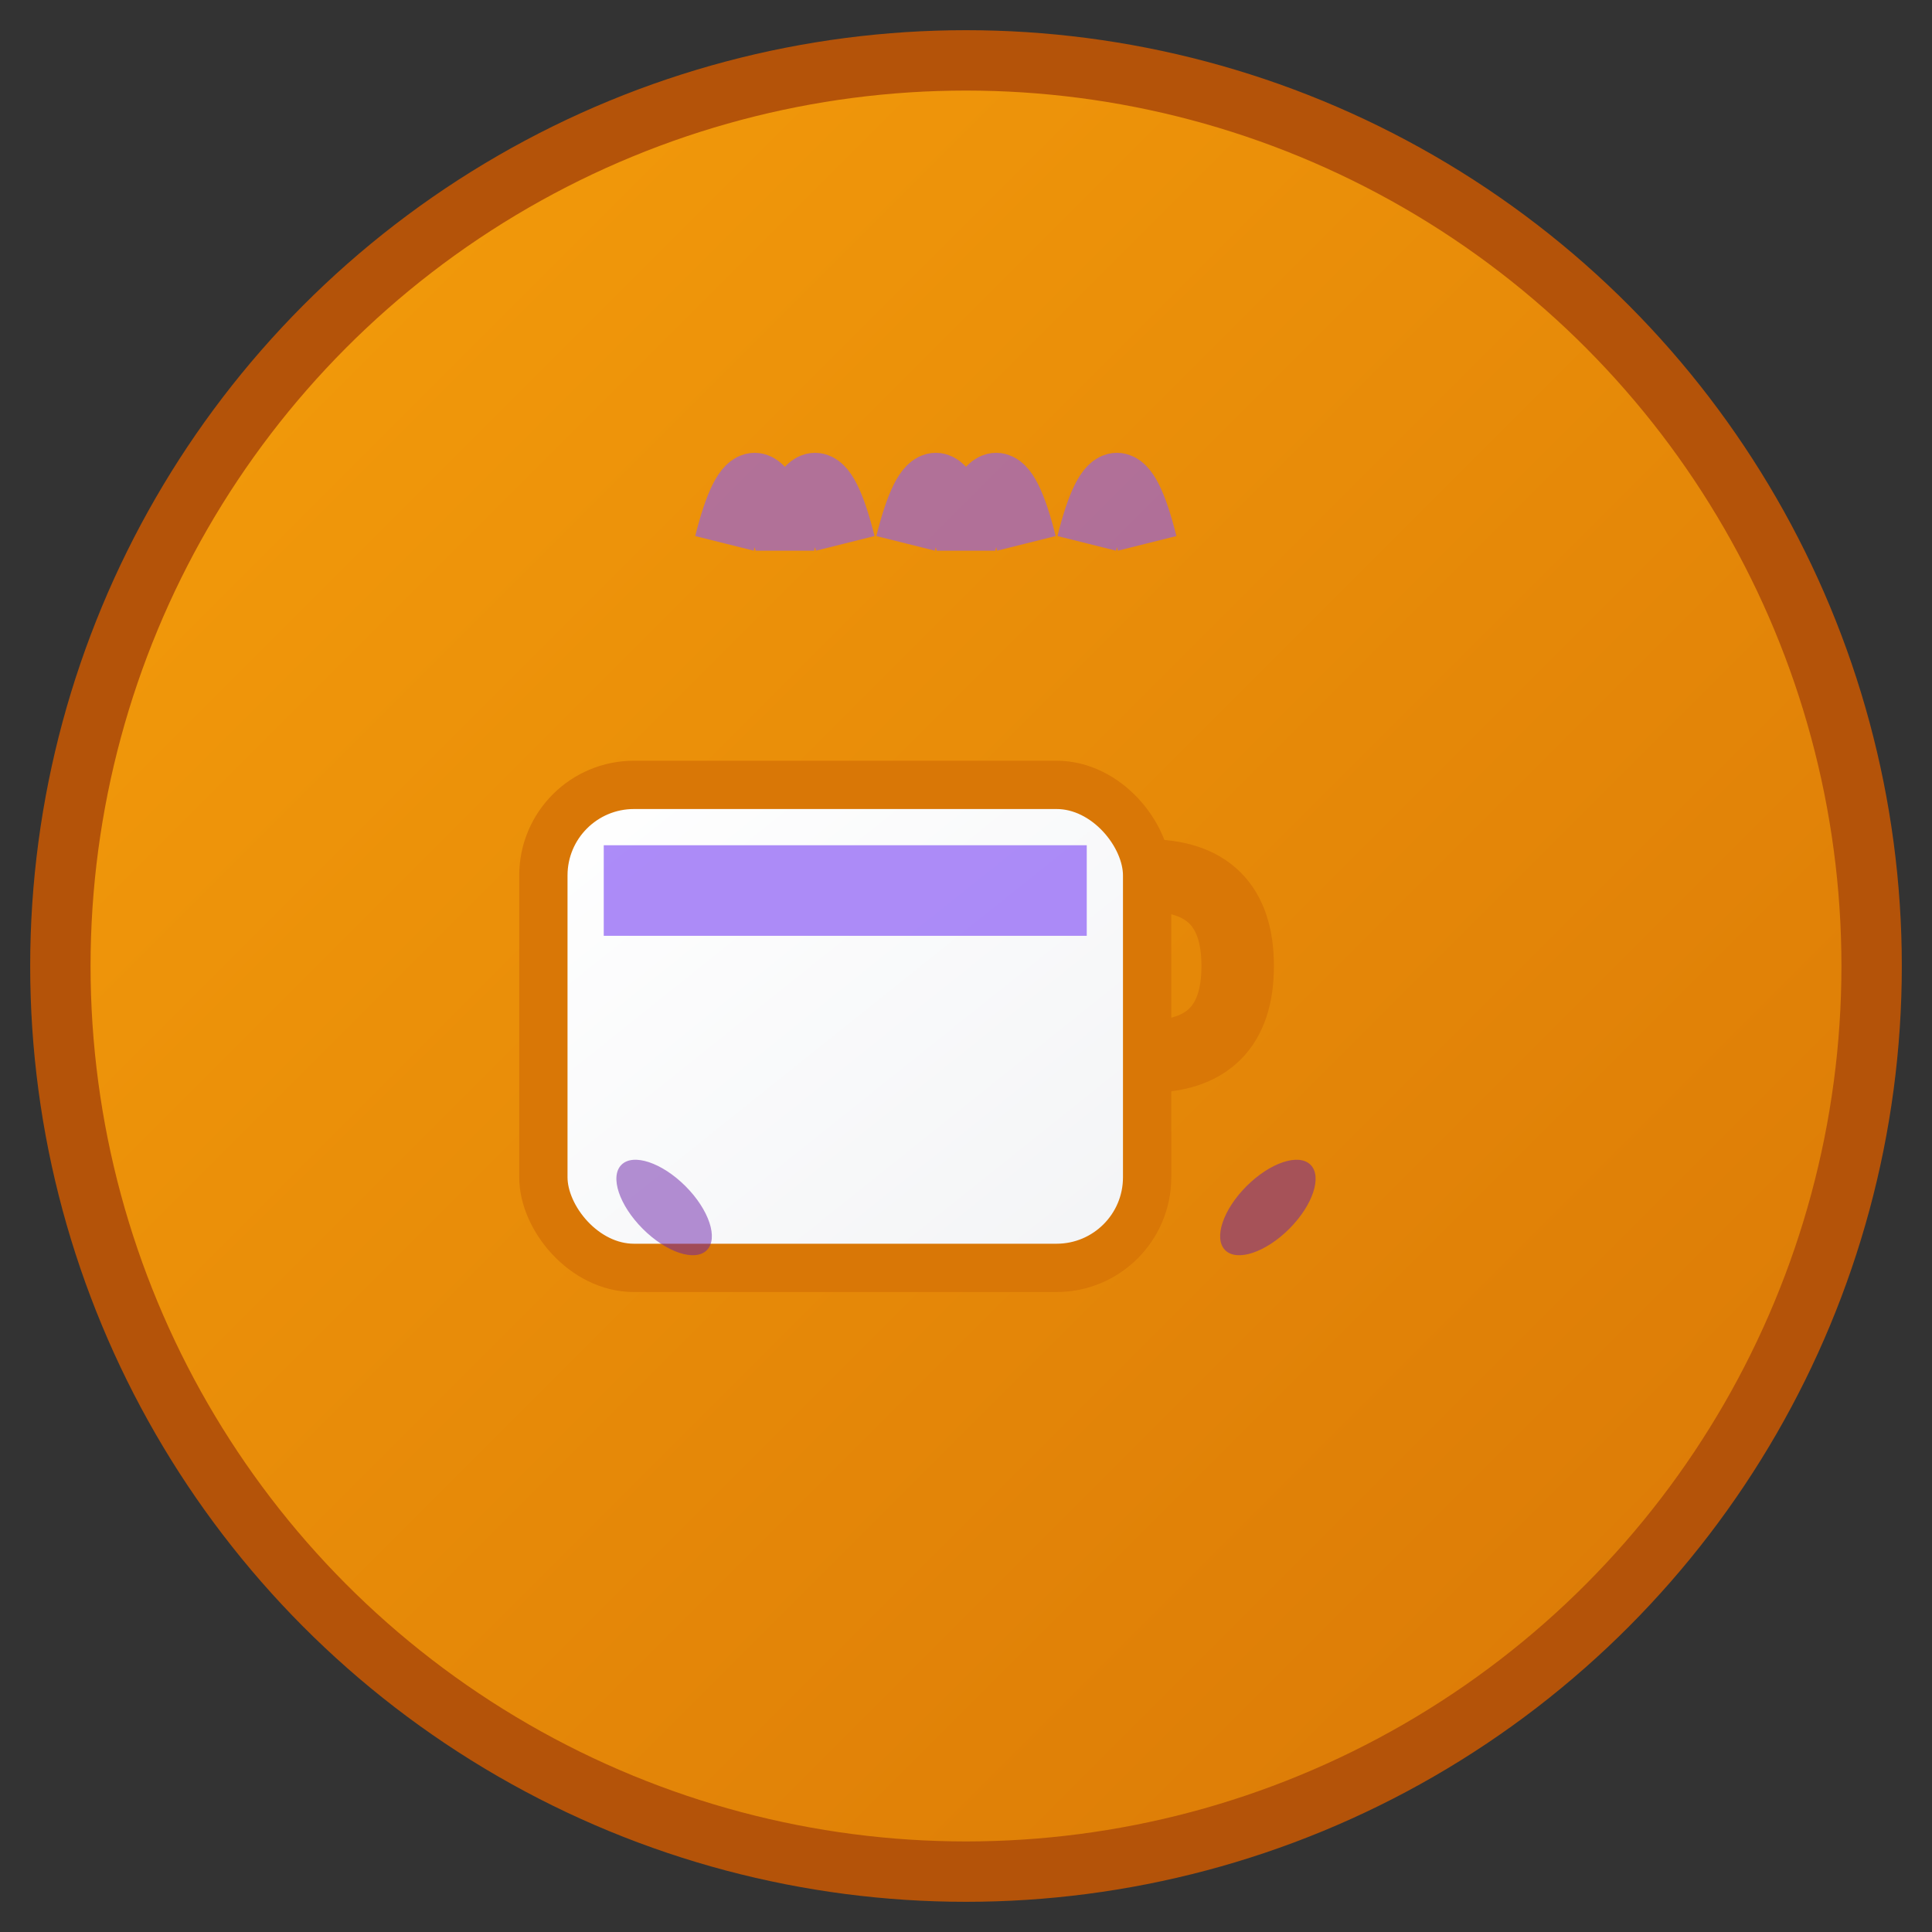 <svg xmlns="http://www.w3.org/2000/svg" viewBox="0 0 32 32" width="32" height="32">
  <rect x="0" y="0" width="32" height="32" fill="#333333" stroke="none"/>
  <!-- Background circle with gradient -->
  <defs>
    <linearGradient id="bgGradient" x1="0%" y1="0%" x2="100%" y2="100%">
      <stop offset="0%" style="stop-color:#f59e0b;stop-opacity:1" />
      <stop offset="100%" style="stop-color:#d97706;stop-opacity:1" />
    </linearGradient>
    <linearGradient id="mugGradient" x1="0%" y1="0%" x2="100%" y2="100%">
      <stop offset="0%" style="stop-color:#ffffff;stop-opacity:1" />
      <stop offset="100%" style="stop-color:#f3f4f6;stop-opacity:1" />
    </linearGradient>
  </defs>
  
  <!-- Background circle -->
  <circle cx="16" cy="16" r="15" fill="url(#bgGradient)" stroke="#b45309" stroke-width="1"/>
  
  <!-- Mug body -->
  <rect x="9" y="13" width="10" height="8" rx="1.5" fill="url(#mugGradient)" stroke="#d97706" stroke-width="0.8"/>
  
  <!-- Mug handle -->
  <path d="M19 14.5 Q20.5 14.5 20.5 16 Q20.5 17.5 19 17.5" fill="none" stroke="#d97706" stroke-width="1.2"/>
  
  <!-- Coffee liquid -->
  <rect x="10" y="14" width="8" height="1.5" fill="#8b5cf6" opacity="0.7"/>
  
  <!-- Steam lines -->
  <path d="M12 9 Q12.5 7 13 9 Q13.5 7 14 9" fill="none" stroke="#8b5cf6" stroke-width="1" opacity="0.6"/>
  <path d="M15 9 Q15.5 7 16 9 Q16.5 7 17 9" fill="none" stroke="#8b5cf6" stroke-width="1" opacity="0.6"/>
  <path d="M18 9 Q18.5 7 19 9" fill="none" stroke="#8b5cf6" stroke-width="1" opacity="0.6"/>
  
  <!-- Coffee beans decoration -->
  <ellipse cx="11" cy="20" rx="1" ry="0.5" fill="#6b21a8" opacity="0.5" transform="rotate(45 11 20)"/>
  <ellipse cx="21" cy="20" rx="1" ry="0.5" fill="#6b21a8" opacity="0.5" transform="rotate(-45 21 20)"/>
</svg>
